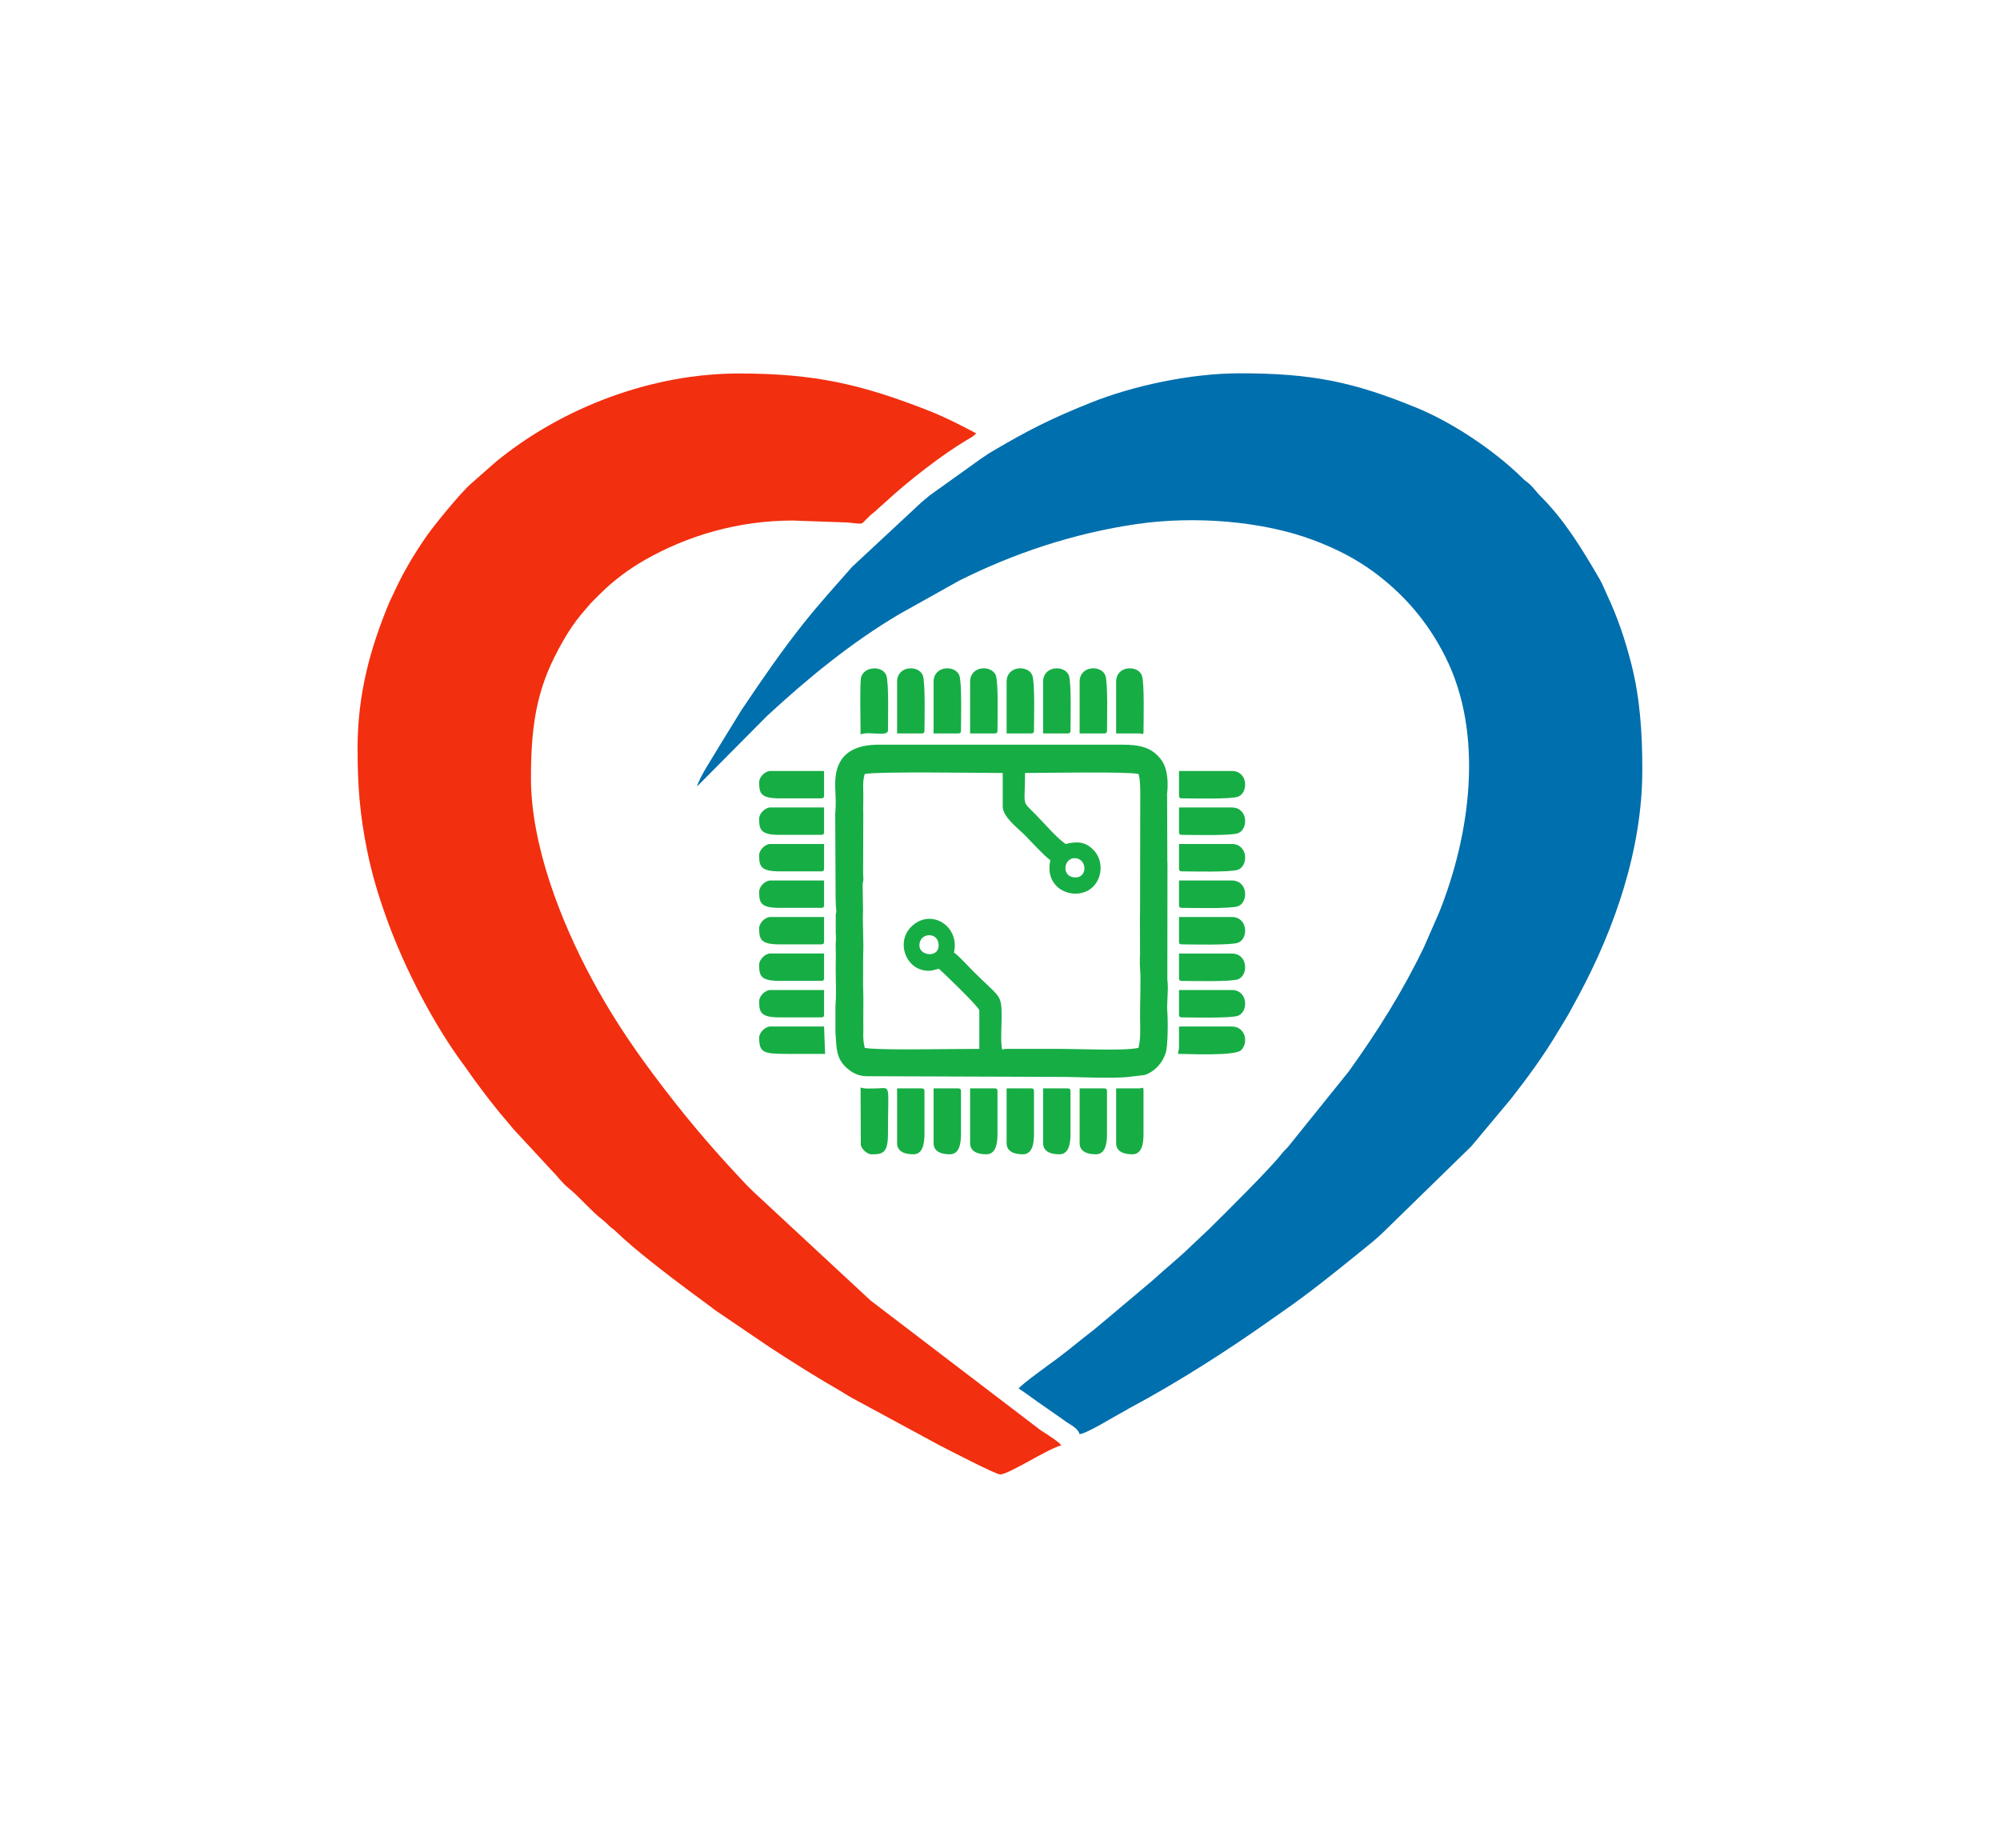 <?xml version="1.0" encoding="UTF-8"?>
<svg id="Layer_3" data-name="Layer 3" xmlns="http://www.w3.org/2000/svg" viewBox="0 0 473.33 437.33">
  <defs>
    <style>
      .cls-1 {
        fill: #f22f0f;
      }

      .cls-1, .cls-2, .cls-3 {
        fill-rule: evenodd;
        stroke-width: 0px;
      }

      .cls-2 {
        fill: #006fad;
      }

      .cls-3 {
        fill: #17ad45;
      }
    </style>
  </defs>
  <g>
    <path class="cls-2" d="m165.03,186.06l16.5-16.62c9.66-8.94,19.95-17.38,31.33-24.11l14.16-7.92c13.14-6.57,27.23-11.23,42.05-13.39,13.48-1.96,29.52-.75,41.59,3.74,5.16,1.92,10.09,4.37,14.47,7.61,7.25,5.35,12.82,11.89,16.92,20.04,9.24,18.34,5.93,42.12-1.46,60.54l-3.58,8.18c-5.04,10.5-11.03,20.02-17.82,29.46l-14.02,17.42c-.61.81-1.18,1.19-1.82,2.02-2.78,3.6-13.73,14.41-17.2,17.84l-4.08,3.84c-2.96,2.93-6.29,5.54-9.37,8.39l-11.73,9.87c-.79.62-1.42,1.21-2.23,1.85-1.51,1.19-2.81,2.18-4.29,3.39-1.5,1.22-2.92,2.33-4.45,3.47-1.71,1.27-8.26,5.95-8.91,6.93,1.25.84,2.42,1.64,3.67,2.57,1.27.95,2.38,1.63,3.67,2.57,1.29.94,2.42,1.65,3.66,2.58,1.16.86,2.99,1.57,3.4,3.08,1.79-.15,8.2-4.19,10.32-5.28.62-.32.86-.53,1.52-.88,11.33-6.04,23.28-13.69,33.52-20.96.85-.6,1.63-1.15,2.54-1.78,6.25-4.32,12.17-9.09,18.06-13.86,2.07-1.68,4.21-3.32,6.09-5.19l20.65-20.15,9.4-11.24c4.01-5.13,7.84-10.36,11.16-15.96,1.14-1.92,2.34-3.75,3.37-5.75l1.52-2.8c8.54-15.9,15.04-34.62,15.04-53.36,0-8.72-.54-16.89-2.54-24.82-1.56-6.16-3.33-11.3-5.78-16.54-.65-1.39-1.05-2.51-1.77-3.75-4.04-6.96-8.23-13.92-13.97-19.63-1.04-1.03-1.61-1.99-2.76-3-.59-.52-.85-.61-1.44-1.2-6.66-6.59-16.57-13.24-25.22-16.78-14.94-6.11-24.66-8.13-41.79-8.13-11.62,0-25.22,2.93-35.28,6.96-9.49,3.8-14.92,6.56-23.59,11.69-.85.5-1.34.9-2.18,1.42l-12.31,8.81c-.71.6-1.25,1.07-1.96,1.64l-16.41,15.27c-3.86,4.39-7.77,8.69-11.43,13.29-5.31,6.67-10.07,13.63-14.82,20.7l-5.39,8.77c-1.17,2.05-4.55,7.09-5.03,9.13h0Zm-.24,0l.07.07s-.05-.1-.07-.07Z"/>
    <path class="cls-1" d="m84.63,177.18c0,9,.54,15.49,2.22,23.94,1.15,5.78,2.88,11.39,4.77,16.59,4.14,11.41,10.98,24.77,18.38,34.66.8,1.07,1.41,2.03,2.19,3.09,2.59,3.53,5.26,7.03,8.14,10.34.47.54.74.93,1.2,1.44l9,9.72c1.3,1.29,2.52,3.02,3.98,4.18,2.62,2.09,5.56,5.63,8.2,7.64.62.47.8.7,1.38,1.26.62.61.94.71,1.57,1.31,4.59,4.47,12.42,10.38,17.49,14.19l4.56,3.36c.59.43,1.08.84,1.64,1.24l12.58,8.54c4.4,2.88,8.64,5.57,13.11,8.25,1.14.68,2.17,1.28,3.33,1.95,1.1.63,2.12,1.33,3.3,1.98l20.71,11.21c1.77.89,13.38,6.95,14.37,6.88,2.22-.14,11.39-6.17,14.43-6.88-.63-.94-3.86-2.9-4.99-3.65l-40.16-30.64-27.63-25.65c-.74-.74-1.48-1.4-2.16-2.16l-3.24-3.48c-7.43-8.04-14.37-16.63-20.8-25.52-4.43-6.13-8.46-12.46-12.06-19.14-7.52-13.96-14.48-31.92-14.48-47.68,0-11.18,1.07-19.73,5.6-28.72,2.08-4.13,4.18-7.69,7.18-11.06.71-.79,1.02-1.28,1.8-2.04.66-.65,1.14-1.14,1.8-1.8,3.05-3.06,6.77-5.83,10.51-7.97,10.12-5.79,22.15-9.37,35.03-9.37l12.98.46c4.34.37,2.79.74,5.32-1.6.73-.67,1.18-.91,1.92-1.68l2.04-1.8c4.88-4.57,13.36-11.13,18.94-14.42.76-.45,1.79-.99,2.24-1.6-3.49-1.85-7.22-3.77-11.04-5.28-16.08-6.34-27.17-8.88-45.12-8.88-20.57,0-41.71,7.99-57.42,20.83l-6,5.28c-2.56,2.25-8.68,9.82-10.26,12.06-3,4.25-5.93,9.15-8.16,14.16-.27.62-.56,1.06-.86,1.78-4.63,11.11-7.54,21.91-7.54,34.7Z"/>
  </g>
  <g>
    <path class="cls-3" d="m203.67,173.82c1.81-.87,6.48.68,6.48-.96,0-2.23.25-11.37-.4-13.04-.91-2.31-5.17-2.21-5.95.45-.35,1.18-.13,11.81-.13,13.55Z"/>
    <path class="cls-3" d="m220.95,161.34v12.24h5.76c.55,0,.72-.17.72-.72,0-2.23.25-11.37-.4-13.04-.96-2.46-6.08-2.35-6.08,1.52Z"/>
    <path class="cls-3" d="m212.31,161.34v12.24h5.76c.55,0,.72-.17.72-.72,0-2.23.25-11.37-.4-13.04-.96-2.46-6.08-2.35-6.08,1.52Z"/>
    <path class="cls-3" d="m279.03,247.74c0,.83-.18.93-.24,1.68,2.72,0,13.51.55,14.95-.89,1.8-1.8,1.02-5.59-2.23-5.59h-12.48v4.8Z"/>
    <path class="cls-3" d="m206.31,273.19c2.55,0,3.84-.27,3.84-4.8,0-12.44.86-10.82-2.88-10.8-1.18,0-2.79.15-3.6-.24l.05,13.63c.19.9,1.4,2.21,2.59,2.21Z"/>
    <path class="cls-3" d="m269.67,257.58h-5.52v12.96c0,2.2,2.17,2.64,3.84,2.64,2.24,0,2.64-2.49,2.64-4.8v-10.32c0-1.01-.37-.48-.96-.48Z"/>
    <path class="cls-3" d="m279.03,205.5c0,.55.17.72.72.72,2.26,0,11.6.26,13.28-.4,2.46-.96,2.35-6.08-1.52-6.08h-12.48v5.76Z"/>
    <path class="cls-3" d="m279.03,214.14c0,.55.17.72.72.72,2.26,0,11.6.26,13.28-.4,2.46-.96,2.35-6.08-1.52-6.08h-12.48v5.76Z"/>
    <path class="cls-3" d="m279.03,196.86c0,.55.17.72.72.72,2.26,0,11.6.26,13.28-.4,2.46-.96,2.35-6.08-1.52-6.08h-12.48v5.76Z"/>
    <path class="cls-3" d="m279.03,188.22c0,.55.17.72.72.72,2.26,0,11.6.26,13.28-.4,2.46-.96,2.35-6.08-1.52-6.08h-12.48v5.76Z"/>
    <path class="cls-3" d="m279.03,240.06c0,.55.17.72.72.72,2.26,0,11.6.26,13.28-.4,2.46-.96,2.35-6.08-1.52-6.08h-12.48v5.76Z"/>
    <path class="cls-3" d="m279.03,222.78c0,.55.17.72.72.72,2.26,0,11.6.26,13.28-.4,2.46-.96,2.35-6.08-1.52-6.08h-12.48v5.76Z"/>
    <path class="cls-3" d="m279.03,231.43c0,.55.17.72.72.72,2.26,0,11.6.26,13.28-.4,2.46-.96,2.35-6.08-1.52-6.08h-12.48v5.76Z"/>
    <path class="cls-3" d="m255.51,270.54c0,2.2,2.17,2.64,3.84,2.64,2.24,0,2.64-2.49,2.64-4.8v-10.08c0-.55-.17-.72-.72-.72h-5.76v12.96Z"/>
    <path class="cls-3" d="m212.31,270.54c0,2.2,2.17,2.64,3.84,2.64,2.24,0,2.64-2.49,2.64-4.8v-10.08c0-.55-.17-.72-.72-.72h-5.76v12.96Z"/>
    <path class="cls-3" d="m220.95,270.54c0,2.2,2.17,2.64,3.84,2.64,2.24,0,2.64-2.49,2.64-4.8v-10.08c0-.55-.17-.72-.72-.72h-5.76v12.96Z"/>
    <path class="cls-3" d="m238.23,270.54c0,2.2,2.17,2.64,3.84,2.64,2.24,0,2.64-2.49,2.64-4.8v-10.08c0-.55-.17-.72-.72-.72h-5.76v12.96Z"/>
    <path class="cls-3" d="m229.59,270.54c0,2.2,2.17,2.64,3.84,2.64,2.24,0,2.64-2.49,2.64-4.8v-10.08c0-.55-.17-.72-.72-.72h-5.76v12.96Z"/>
    <path class="cls-3" d="m246.87,270.54c0,2.2,2.17,2.64,3.84,2.64,2.24,0,2.64-2.49,2.64-4.8v-10.08c0-.55-.17-.72-.72-.72h-5.76v12.96Z"/>
    <path class="cls-3" d="m179.67,245.58c0,3.52.98,3.84,6.48,3.84,3.04,0,6.08,0,9.12,0l-.24-6.48h-12.72c-1.22,0-2.64,1.42-2.64,2.64Z"/>
    <path class="cls-3" d="m264.15,161.34v12.24h5.52c.59,0,.96.53.96-.48,0-2.26.26-11.6-.4-13.28-.96-2.46-6.08-2.35-6.08,1.52Z"/>
    <path class="cls-3" d="m246.87,161.34v12.24h5.76c.55,0,.72-.17.72-.72,0-2.23.25-11.37-.4-13.04-.96-2.46-6.08-2.35-6.08,1.52Z"/>
    <path class="cls-3" d="m255.51,161.34v12.24h5.76c.55,0,.72-.17.72-.72,0-2.23.25-11.37-.4-13.04-.96-2.46-6.08-2.35-6.08,1.52Z"/>
    <path class="cls-3" d="m238.23,161.34v12.24h5.76c.55,0,.72-.17.72-.72,0-2.23.25-11.37-.4-13.04-.96-2.46-6.08-2.35-6.08,1.52Z"/>
    <path class="cls-3" d="m229.59,161.34v12.24h5.76c.55,0,.72-.17.72-.72,0-2.23.25-11.37-.4-13.04-.96-2.46-6.08-2.35-6.08,1.52Z"/>
    <path class="cls-3" d="m179.67,211.02c0,2.55.27,3.84,4.8,3.84h9.84c.55,0,.72-.17.72-.72v-5.76h-12.72c-1.22,0-2.64,1.42-2.64,2.64Z"/>
    <path class="cls-3" d="m179.67,202.38c0,2.55.27,3.84,4.8,3.84h9.84c.55,0,.72-.17.72-.72v-5.76h-12.72c-1.22,0-2.64,1.42-2.64,2.64Z"/>
    <path class="cls-3" d="m179.67,193.74c0,2.55.27,3.84,4.8,3.84h9.84c.55,0,.72-.17.72-.72v-5.76h-12.72c-1.22,0-2.64,1.42-2.64,2.64Z"/>
    <path class="cls-3" d="m179.67,185.1c0,2.55.27,3.84,4.8,3.84h9.84c.55,0,.72-.17.72-.72v-5.76h-12.72c-1.22,0-2.64,1.42-2.64,2.64Z"/>
    <path class="cls-3" d="m179.67,219.66c0,2.55.27,3.84,4.8,3.84h9.84c.55,0,.72-.17.72-.72v-5.76h-12.72c-1.22,0-2.64,1.42-2.64,2.64Z"/>
    <path class="cls-3" d="m179.67,236.94c0,2.55.27,3.84,4.8,3.84h9.84c.55,0,.72-.17.72-.72v-5.76h-12.72c-1.22,0-2.64,1.42-2.64,2.64Z"/>
    <path class="cls-3" d="m179.67,228.3c0,2.55.27,3.84,4.8,3.84h9.84c.55,0,.72-.17.72-.72v-5.76h-12.72c-1.22,0-2.64,1.42-2.64,2.64Z"/>
    <path class="cls-3" d="m217.59,223.74c0-3.12,4.56-3.31,4.56,0,0,3.03-4.56,2.51-4.56,0h0Zm36.96-16.08c-3.44,0-2.88-4.56-.24-4.56,2.98,0,3.16,4.56.24,4.56h0Zm-49.92-24.48c-.48,2.07-.34,2.69-.31,4.84l-.03,3.66c.01.6-.02.15.02.59l-.04,14.73c0,.44.08.54.06,1.12-.03.72-.17.5-.17,1.46l.09,5.82c-.15,3.5.2,7.22.03,10.67l-.02,6.46c-.03.32,0,.96.02,1.29.01.8.05,1.68.05,2.45l-.02,5.67c0,.52.03,1.5.01,2.07-.04,1.43-.04,2.4.33,3.98,2.05.48,13.68.34,15.8.32l11.32-.08v-9.12c0-.75-9.11-9.51-9.6-9.84-.78.18-1.49.48-2.4.48-5.35,0-7.82-6.72-4.15-10.39,4.61-4.6,11.61-.22,10.15,6.07,1.14.77,3.36,3.24,4.5,4.38,6.5,6.5,6.78,5.31,6.78,10.98,0,2.19-.23,4.57-.01,6.75.14,1.37.24.69.97.69h12.96c4.54,0,15.2.52,18.48-.24.58-2.5.38-5.19.36-6.9-.05-3.54.26-8.99-.01-12.08-.08-.98-.03-2.79.01-3.53l-.03-7.38c.01-.43,0-.6,0-.8,0-.77,0-.9.03-1.52l.05-28.47c-.07-1.42.05-2.22-.39-4.13-2.66-.62-22.53-.24-26.88-.24,0,7.98-.91,6.41,2.34,9.66,2.03,2.03,5.11,5.7,7.26,7.14,2.66-.62,4.64-.65,6.67,1.49,1.61,1.71,2.09,4.39,1.09,6.75-2.64,6.25-13.27,3.8-11.36-4.4-1.41-.95-4.61-4.49-6.06-5.94-1.66-1.66-5.22-4.29-5.22-6.78v-7.92c-4.86,0-29.95-.39-32.64.24h0Zm-6.96,9.6l.09,19.65c-.02.55.07.82.03,1.54l.13,1.61c0,.51-.12.48-.13,1.03v4.08c0,.41.06.65.06,1.3,0,.79-.11,1.39-.07,2.26.07,1.34,0,3.46,0,5.1,0,2.8.19,5.92-.06,8.69v5.9c-.01.66.03.9.06,1.32.19,2.73.16,5.22,2.46,7.35,1.35,1.24,2.69,1.98,4.63,2.09l45.15.16c4.78-.04,13.47.51,17.54-.05l3.26-.38c2.45-.78,4.31-2.86,5.07-5.25.53-1.66.54-7.64.39-9.42-.2-2.5.25-4.74.06-7.29-.04-.52-.06-.25-.07-.8l.03-26.69c.03-.62-.01-.77-.03-1.08l-.05-15.49c-.05-.6.02-.76.05-1.1.2-2.37.03-5.38-1.29-7.27-2.26-3.24-5.31-3.8-9.4-3.8h-57.6c-4.41,0-8.43,1.24-9.8,5.56-.93,2.93-.31,6.07-.4,8.67-.01.37-.01.51-.03,1l-.09,1.32Z"/>
  </g>
</svg>